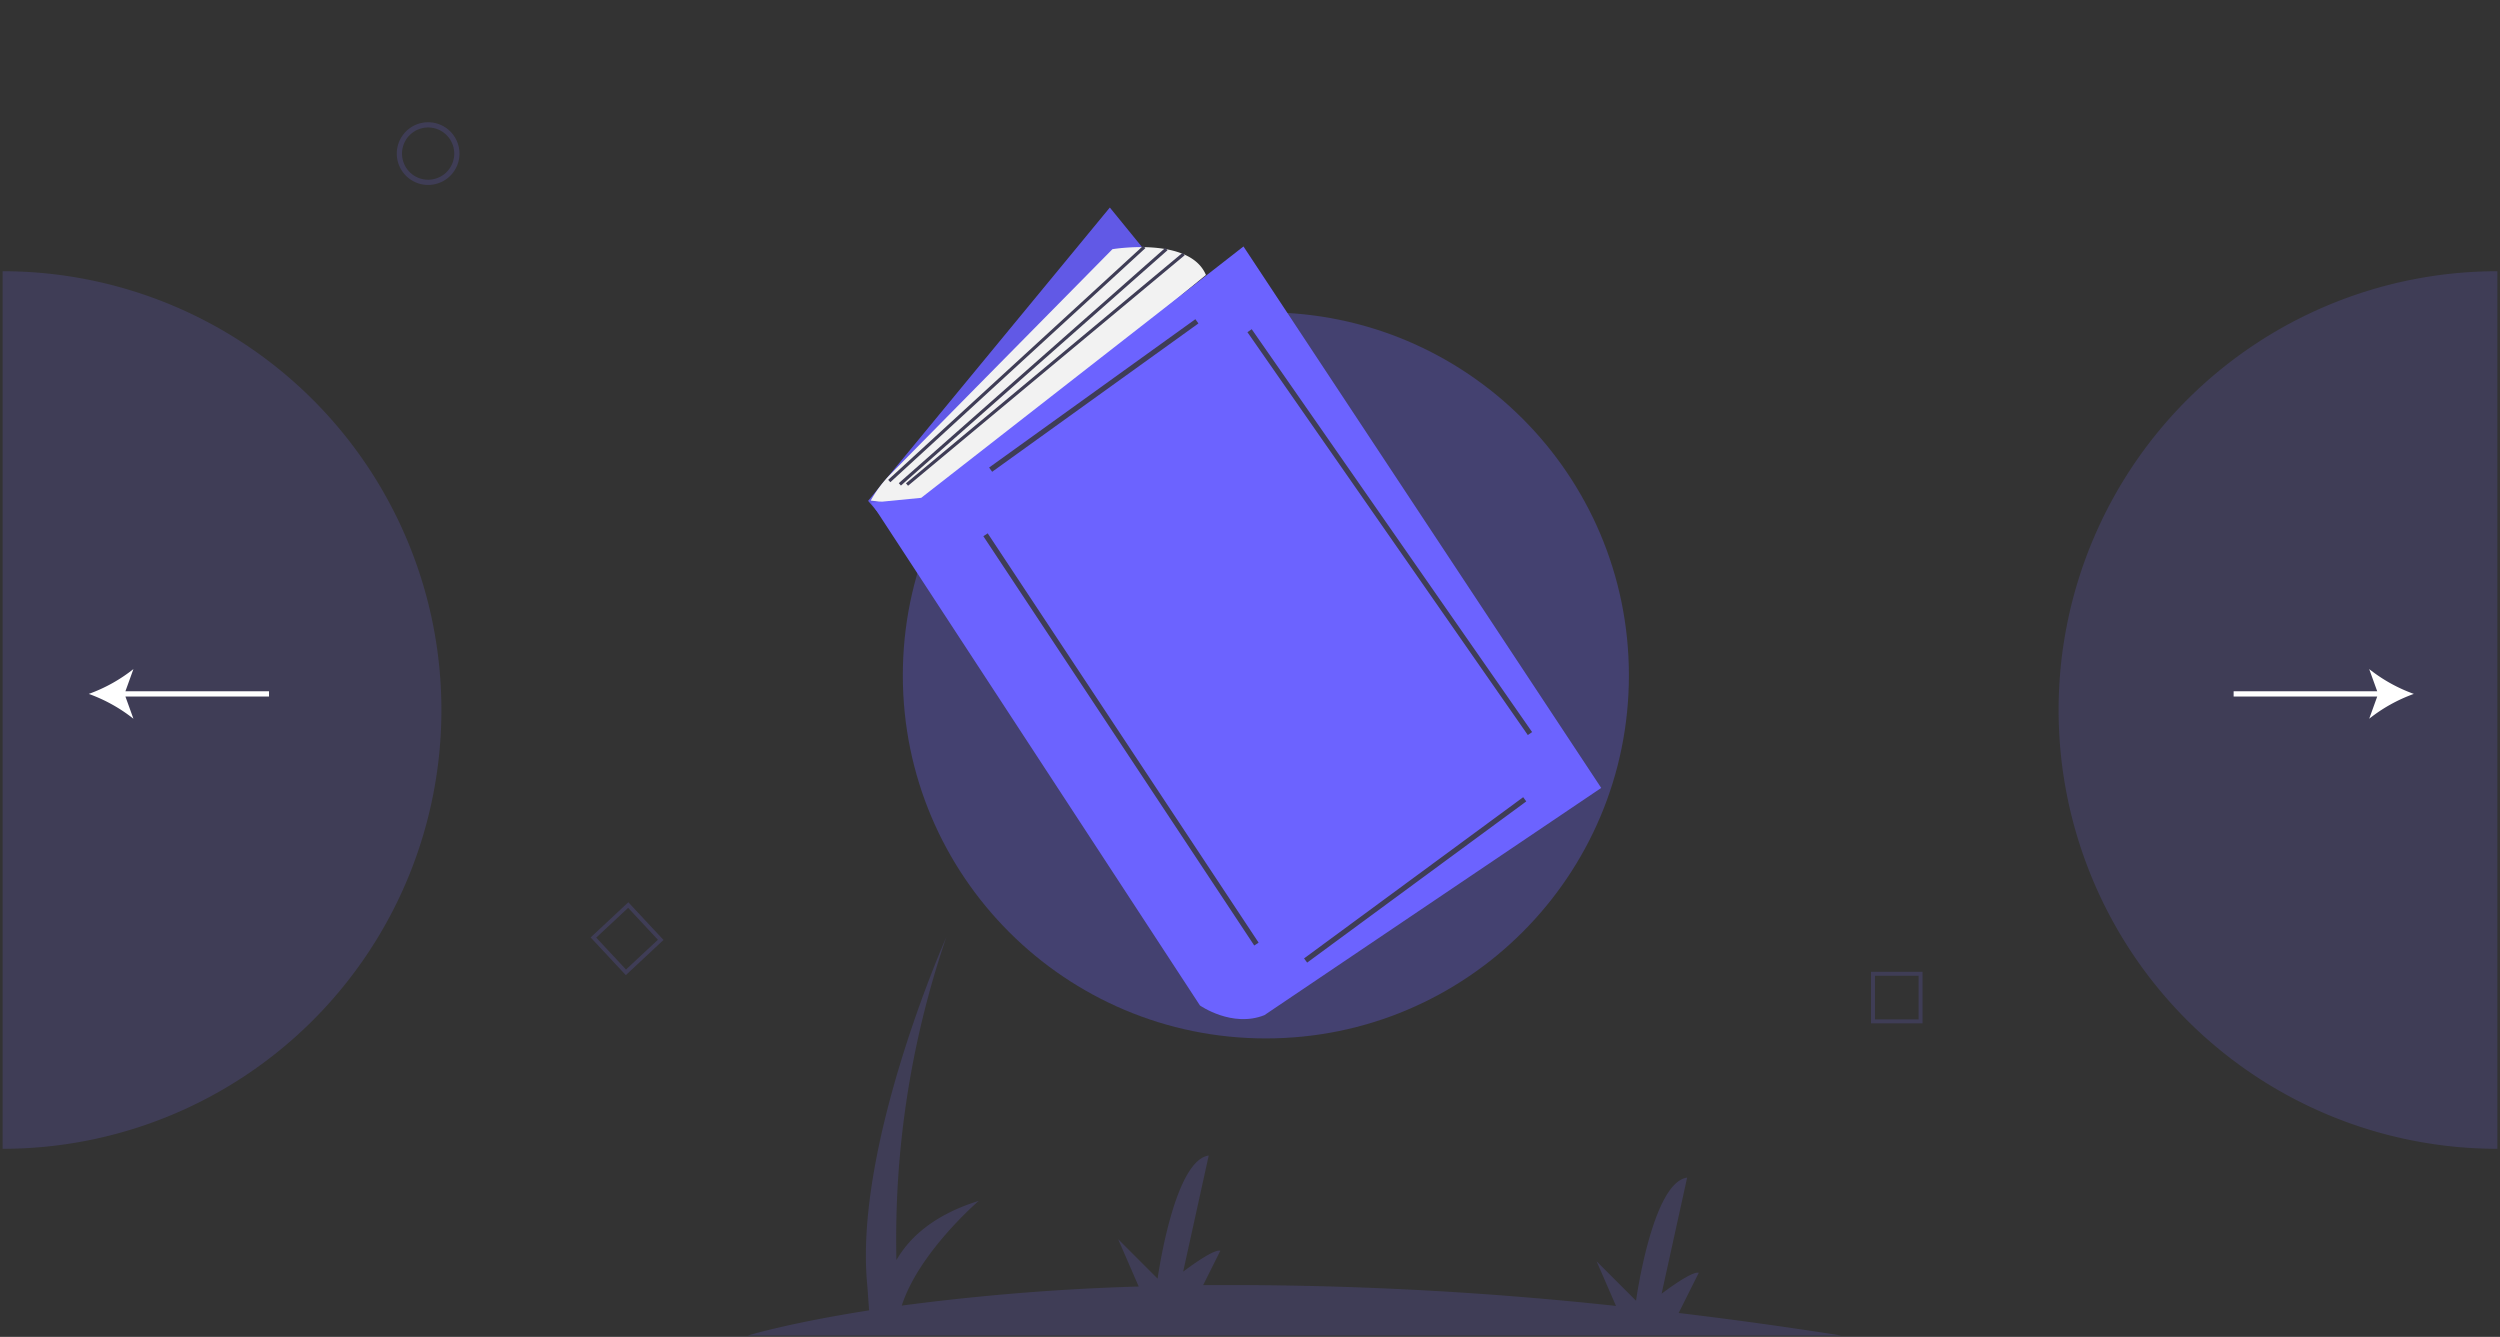 <svg xmlns="http://www.w3.org/2000/svg" width="467.515" height="250" viewBox="0 0 467.515 250">
  <rect x="0" y="0" width="467.515" height="250" fill="#333333" stroke="none"/>
  <g id="undraw_Books_l33t" transform="translate(0 0)">
    <path id="Path_347" data-name="Path 347" d="M165.2,351.012a82.057,82.057,0,0,1-82.055,82.055V268.957A82.057,82.057,0,0,1,165.2,351.012Z" transform="translate(-82.654 -218.234)" fill="#3f3d56"/>
    <path id="Path_348" data-name="Path 348" d="M924.964,351.012a82.057,82.057,0,0,0,82.055,82.055V268.957A82.057,82.057,0,0,0,924.964,351.012Z" transform="translate(-539.993 -218.234)" fill="#3f3d56"/>
    <path id="Path_349" data-name="Path 349" d="M261.391,230.206a5.861,5.861,0,1,1,5.861-5.861,5.861,5.861,0,0,1-5.861,5.861Zm0-10.745a4.884,4.884,0,1,0,4.884,4.884A4.884,4.884,0,0,0,261.391,219.46Z" transform="translate(-181.328 -195.62)" fill="#3f3d56"/>
    <path id="Path_350" data-name="Path 350" d="M866.082,588.553H856.44v-9.642h9.642Zm-8.9-.742h8.159v-8.159h-8.159Z" transform="translate(-506.552 -397.181)" fill="#3f3d56"/>
    <path id="Path_351" data-name="Path 351" d="M332.931,562.75l-6.577-7.051,7.051-6.577,6.577,7.051Zm-5.528-7.015,5.565,5.966,5.966-5.565-5.565-5.966Z" transform="translate(-215.902 -380.395)" fill="#3f3d56"/>
    <path id="Path_352" data-name="Path 352" d="M82,165.014v250H549.515v-250Zm466.486,249H83.031v-248H548.483Z" transform="translate(-82 -165.014)" fill="#3f3d56" opacity="0"/>
    <path id="Path_353" data-name="Path 353" d="M583.072,634.71q-15.842-2.48-30.464-4.219l3.754-7.507c-1.3-.434-6.949,3.909-6.949,3.909l4.777-21.716c-6.515.869-9.555,23.019-9.555,23.019l-7.383-7.383,3.634,8.359a673.12,673.12,0,0,0-77.206-3.888l3.213-6.426c-1.3-.434-6.949,3.909-6.949,3.909l4.777-21.716c-6.515.869-9.555,23.018-9.555,23.018l-7.383-7.383,3.849,8.854a433.35,433.35,0,0,0-44.31,3.568c3.206-9.987,14.4-19.588,14.4-19.588-8.608,2.678-13.087,7.041-15.4,11.086a174.4,174.4,0,0,1,9.324-60.38s-17.373,39.088-14.767,65.147l.331,4.629c-15.114,2.358-22.7,4.709-22.7,4.709Z" transform="translate(-238.685 -384.954)" fill="#3f3d56"/>
    <circle id="Ellipse_46" data-name="Ellipse 46" cx="67.891" cy="67.891" r="67.891" transform="translate(168.833 58.409)" fill="#6c63ff" opacity="0.3"/>
    <path id="Path_354" data-name="Path 354" d="M398.714,85.873l-45.2,54.846,66.9,78.955,44.6-52.436Z" transform="translate(-191.168 -47.057)" fill="#6c63ff"/>
    <path id="Path_355" data-name="Path 355" d="M398.714,85.873l-45.2,54.846,66.9,78.955,44.6-52.436Z" transform="translate(-191.168 -47.057)" opacity="0.1"/>
    <path id="Path_356" data-name="Path 356" d="M439.739,317.115h0a22.72,22.72,0,0,1,3.686-4.921l41.518-42.09s14.465-2.411,17.479,4.822l-53.039,43.4Z" transform="translate(-276.907 -223.506)" fill="#f2f2f2"/>
    <path id="Path_357" data-name="Path 357" d="M434.8,314.307l61.477,94.023s6.027,4.219,12.054,1.808l62.983-42.491-66.9-101.256L444.147,313.4Z" transform="translate(-271.877 -220.301)" fill="#6c63ff"/>
    <rect id="Rectangle_32" data-name="Rectangle 32" width="47.504" height="0.977" transform="matrix(0.812, -0.584, 0.584, 0.812, 184.968, 87.434)" fill="#3f3d56"/>
    <rect id="Rectangle_33" data-name="Rectangle 33" width="0.977" height="91.773" transform="matrix(0.834, -0.552, 0.552, 0.834, 183.893, 100.277)" fill="#3f3d56"/>
    <rect id="Rectangle_34" data-name="Rectangle 34" width="50.871" height="0.977" transform="translate(243.867 179.227) rotate(-36.344)" fill="#3f3d56"/>
    <rect id="Rectangle_35" data-name="Rectangle 35" width="0.976" height="91.79" transform="translate(233.276 62.12) rotate(-34.838)" fill="#3f3d56"/>
    <rect id="Rectangle_36" data-name="Rectangle 36" width="64.734" height="0.602" transform="translate(166.093 89.733) rotate(-42.545)" fill="#3f3d56"/>
    <rect id="Rectangle_37" data-name="Rectangle 37" width="66.489" height="0.603" transform="translate(168.08 90.354) rotate(-41.439)" fill="#3f3d56"/>
    <rect id="Rectangle_38" data-name="Rectangle 38" width="67.362" height="0.603" transform="matrix(0.768, -0.64, 0.64, 0.768, 169.422, 90.379)" fill="#3f3d56"/>
    <path id="Path_358" data-name="Path 358" d="M1035.2,454.633a29.494,29.494,0,0,1-8.349-4.645l1.5,4.156H1001.5v.977h26.855l-1.5,4.157A29.482,29.482,0,0,1,1035.2,454.633Z" transform="translate(-583.799 -324.87)" fill="#fff"/>
    <path id="Path_359" data-name="Path 359" d="M154.537,454.144H127.681l1.5-4.157a29.521,29.521,0,0,1-8.349,4.646,29.5,29.5,0,0,1,8.349,4.645l-1.5-4.156h26.855Z" transform="translate(-104.229 -324.868)" fill="#fff"/>
  </g>
</svg>

